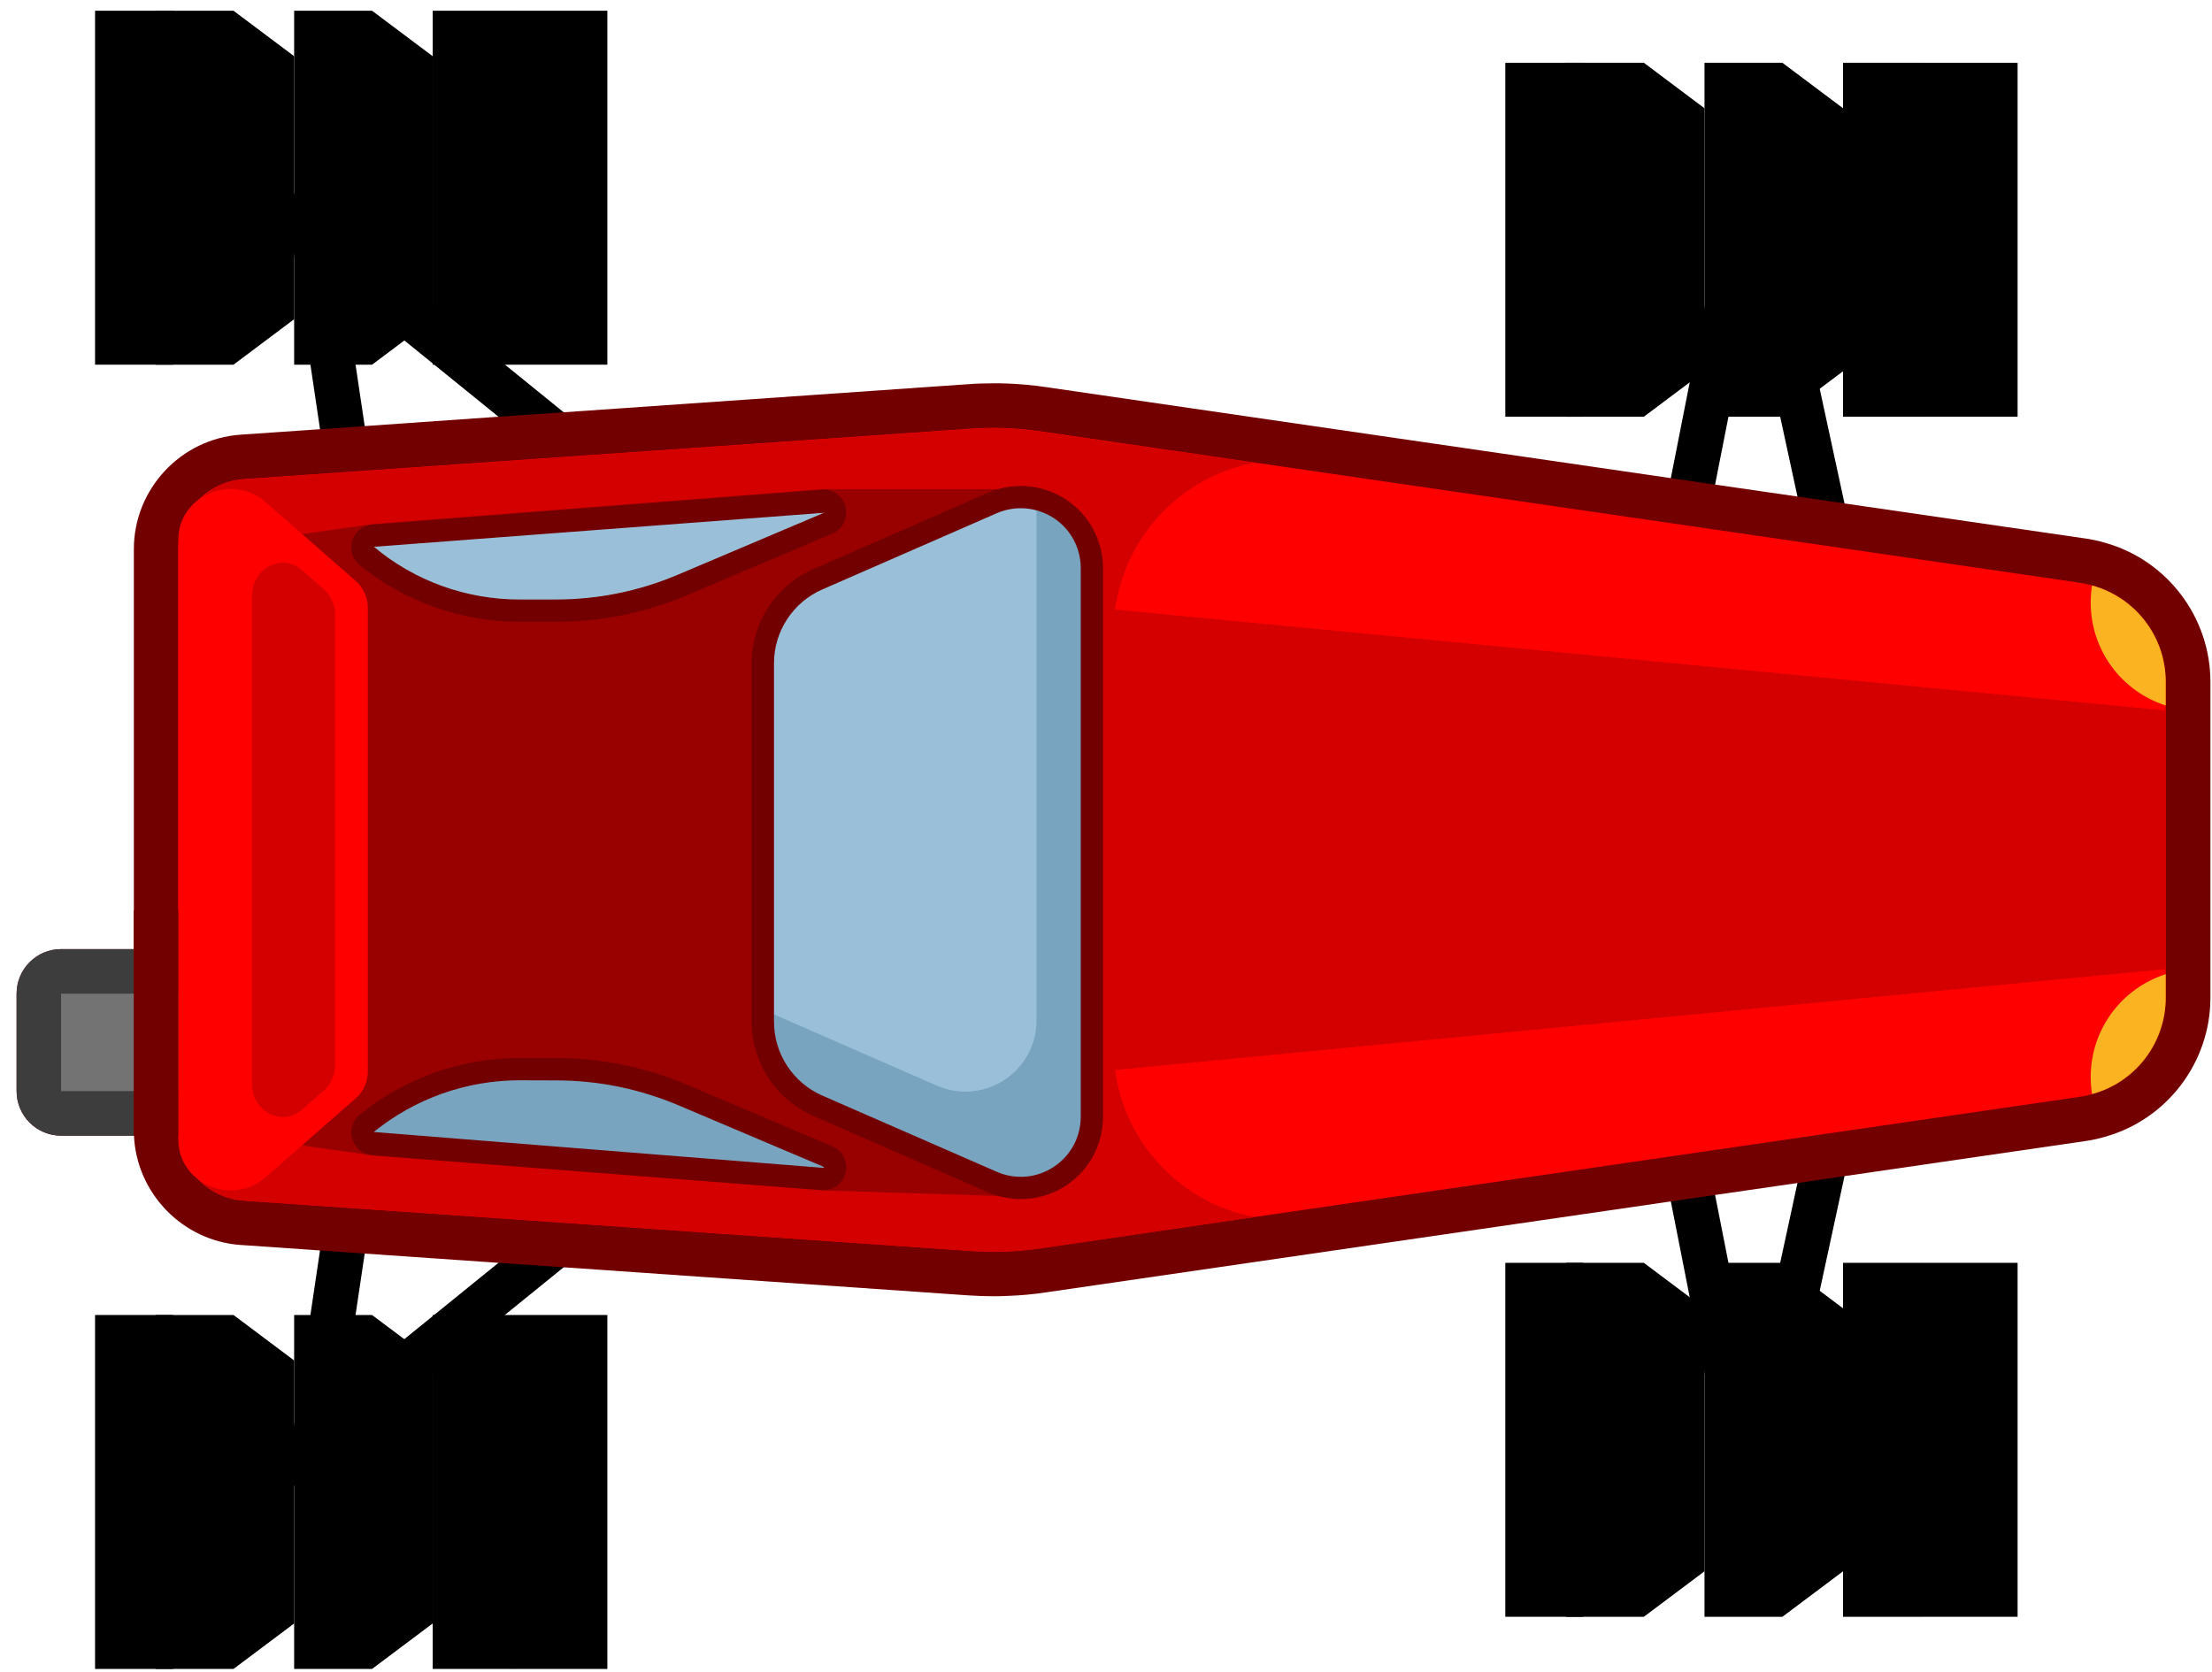 <svg width="123" height="93" viewBox="0 0 123 93" fill="none" xmlns="http://www.w3.org/2000/svg">
<path d="M39.642 29.653L31.349 22.928H31.343L15.779 10.309L17.794 23.864L20.298 40.698L22.752 40.339L20.279 23.691L19.17 16.247L27.717 23.176L38.08 31.581L39.642 29.653Z" fill="black"/>
<path d="M105.992 43.828L102.565 27.998L99.298 12.888L97.489 13.284L95.604 12.912L92.908 26.591L89.512 43.853L91.948 44.33L95.369 26.951L97.482 16.216L99.949 27.614L103.569 44.355L105.992 43.828Z" fill="black"/>
<path d="M39.642 63.755L31.349 70.48H31.343L15.779 83.099L17.794 69.544L20.298 52.71L22.752 53.07L20.279 69.718L19.17 77.161L27.717 70.232L38.08 61.827L39.642 63.755Z" fill="black"/>
<path d="M105.992 49.58L102.565 65.41L99.298 80.521L97.489 80.124L95.604 80.496L92.908 66.817L89.512 49.555L91.948 49.078L95.369 66.457L97.482 77.192L99.949 65.794L103.569 49.053L105.992 49.58Z" fill="black"/>
<path d="M122.913 37.928V55.481C122.913 59.088 120.496 62.267 117.031 63.228C116.696 63.327 116.349 63.402 116.021 63.451L102.565 65.41L99.949 65.794L95.369 66.457L92.908 66.817L58.168 71.874C57.474 71.98 56.749 72.048 56.005 72.073C55.757 72.085 55.509 72.091 55.261 72.091C54.796 72.091 54.325 72.073 53.842 72.042L31.349 70.48H31.343L27.717 70.232L20.279 69.718L17.794 69.544L13.412 69.24C13.412 69.24 13.387 69.24 13.381 69.24C10.152 69.011 7.598 66.371 7.449 63.16H3.402C2.032 63.16 0.923 62.051 0.923 60.681V55.264C0.923 53.894 2.032 52.784 3.402 52.784H7.443V30.54C7.443 27.199 10.053 24.404 13.381 24.174L17.794 23.87L20.279 23.697L27.723 23.176L31.355 22.928L53.842 21.366C54.319 21.329 54.796 21.317 55.261 21.317C55.509 21.317 55.757 21.317 56.005 21.329C56.749 21.36 57.455 21.422 58.156 21.528L92.908 26.591L95.369 26.951L99.949 27.614L102.565 27.998L116.021 29.957C116.039 29.957 116.052 29.963 116.064 29.963C116.324 30.007 116.665 30.069 117.031 30.18C120.496 31.141 122.913 34.321 122.913 37.928Z" fill="#730000"/>
<path d="M7.437 52.784V63.16H3.402C2.032 63.16 0.923 62.051 0.923 60.681V55.264C0.923 53.894 2.032 52.784 3.402 52.784H7.437Z" fill="#3D3D3D"/>
<path d="M10.697 55.264H3.396V60.681H10.697V55.264Z" fill="#737373"/>
<path d="M120.427 37.928V55.481C120.427 58.022 118.723 60.203 116.33 60.848C116.113 60.916 115.89 60.966 115.661 60.997L57.796 69.426C57.17 69.519 56.538 69.575 55.906 69.6C55.273 69.625 54.641 69.612 54.009 69.569L13.548 66.767C11.503 66.625 9.916 64.92 9.916 62.869V30.54C9.916 28.488 11.503 26.79 13.548 26.647L54.009 23.84C54.641 23.796 55.273 23.784 55.906 23.809C56.538 23.833 57.164 23.889 57.796 23.982L115.661 32.411C115.89 32.449 116.113 32.492 116.33 32.56C118.723 33.211 120.427 35.386 120.427 37.928Z" fill="#FF0000"/>
<path d="M16.542 26.443L15.73 26.498C15.984 26.48 16.251 26.461 16.542 26.443Z" fill="#FF0000"/>
<path d="M120.433 53.894L55.912 60.092V33.316L120.433 39.514V53.894Z" fill="#D40000"/>
<path d="M16.542 26.443L15.73 26.498C15.984 26.48 16.251 26.461 16.542 26.443Z" fill="#FF0000"/>
<path d="M69.764 67.685C65.215 66.823 61.918 62.85 61.918 58.22V46.865V46.555V35.201C61.918 30.571 65.215 26.591 69.764 25.736L57.802 23.994C57.17 23.901 56.544 23.846 55.912 23.821C55.28 23.796 54.648 23.809 54.015 23.852L19.573 26.244C19.43 26.257 19.288 26.263 19.151 26.275C18.872 26.294 18.6 26.313 18.339 26.331C18.203 26.337 18.073 26.35 17.949 26.356C17.614 26.381 17.292 26.405 16.982 26.424C16.833 26.436 16.684 26.443 16.542 26.455L15.73 26.511C15.606 26.517 15.488 26.529 15.37 26.536C15.141 26.548 14.93 26.567 14.738 26.579C13.976 26.629 13.554 26.66 13.554 26.66C11.509 26.802 9.922 28.5 9.922 30.552V62.881C9.922 64.933 11.509 66.637 13.554 66.78C13.554 66.78 13.976 66.811 14.738 66.86C14.93 66.873 15.141 66.891 15.37 66.904C15.488 66.91 15.606 66.922 15.73 66.928C15.984 66.947 16.25 66.966 16.542 66.984C16.684 66.997 16.833 67.003 16.982 67.015C17.292 67.034 17.614 67.058 17.949 67.083C18.073 67.09 18.203 67.102 18.339 67.108C18.6 67.127 18.872 67.145 19.151 67.164C19.288 67.176 19.43 67.183 19.573 67.195C19.957 67.22 20.354 67.245 20.763 67.275C20.967 67.288 21.178 67.3 21.389 67.319C22.219 67.375 23.093 67.437 24.004 67.499L54.015 69.581C54.648 69.625 55.28 69.637 55.912 69.612C56.544 69.587 57.176 69.532 57.802 69.439L60.052 69.11L69.764 67.685Z" fill="#D40000"/>
<path d="M55.534 27.205H45.728L20.744 29.145L15.767 29.852C14.131 30.087 12.916 31.482 12.916 33.137V46.704V60.272C12.916 61.92 14.131 63.321 15.767 63.557L20.744 64.263L45.728 66.203L55.534 66.513C58.28 66.6 60.715 65.385 60.715 61.716V31.606C60.715 29.257 59.017 27.199 55.534 27.205Z" fill="#990000"/>
<path d="M19.802 61.065C20.211 60.706 20.453 60.166 20.453 59.59V46.698V33.806C20.453 33.236 20.211 32.69 19.802 32.331L18.562 31.246L14.769 27.924C12.928 26.313 9.947 27.54 9.916 29.988C9.916 30.007 9.916 30.025 9.916 30.044V32.721V46.698V60.675V63.352C9.916 63.371 9.916 63.389 9.916 63.408C9.947 65.856 12.928 67.083 14.769 65.472C16.839 63.662 18.562 62.15 18.562 62.15L19.802 61.065Z" fill="#FF0000"/>
<path d="M16.796 31.711C15.681 30.732 14.013 31.593 14.013 33.143V46.71V60.278C14.013 61.827 15.681 62.683 16.796 61.71L17.999 60.656C18.395 60.309 18.631 59.782 18.631 59.224V46.704V34.19C18.631 33.633 18.401 33.112 17.999 32.759L16.796 31.711Z" fill="#D40000"/>
<path d="M46.038 64.319L37.968 60.898C35.737 59.949 33.332 59.46 30.909 59.46H28.888C25.796 59.46 22.796 60.526 20.397 62.472C19.938 62.844 20.168 63.581 20.756 63.631L45.741 65.571C46.466 65.627 46.714 64.61 46.038 64.319Z" fill="#78A4BF"/>
<path d="M46.038 29.102L37.968 32.523C35.737 33.471 33.332 33.961 30.909 33.961H28.888C25.796 33.961 22.796 32.895 20.397 30.949C19.938 30.577 20.168 29.839 20.756 29.79L45.741 27.85C46.466 27.794 46.714 28.817 46.038 29.102Z" fill="#9AC0D9"/>
<path d="M120.428 37.928V39.236C118.004 38.461 116.256 36.192 116.256 33.515C116.256 33.192 116.281 32.87 116.331 32.56C118.723 33.211 120.428 35.386 120.428 37.928Z" fill="#FCB321"/>
<path d="M120.428 54.179V55.481C120.428 58.022 118.723 60.203 116.331 60.848C116.281 60.538 116.256 60.216 116.256 59.894C116.256 57.222 118.004 54.954 120.428 54.179Z" fill="#FCB321"/>
<path d="M9.916 50.634H7.437V63.148H9.916V50.634Z" fill="#730000"/>
<path d="M45.475 32.219C43.621 33.031 42.419 34.866 42.419 36.886V46.853V56.819C42.419 58.846 43.615 60.675 45.475 61.486L55.175 65.726C57.79 66.866 60.716 64.951 60.716 62.1V46.847V31.593C60.716 28.742 57.79 26.827 55.175 27.968L45.475 32.219Z" fill="#9AC0D9"/>
<path d="M57.635 27.744V41.498V56.751C57.635 59.602 54.71 61.517 52.094 60.377L42.419 56.144V56.826C42.419 58.852 43.615 60.681 45.475 61.493L55.175 65.732C57.79 66.873 60.716 64.957 60.716 62.106V46.853V31.599C60.716 29.647 59.346 28.135 57.635 27.744Z" fill="#78A4BF"/>
<path d="M45.791 66.191C45.754 66.191 45.723 66.191 45.686 66.185L20.701 64.245C20.181 64.201 19.741 63.854 19.586 63.352C19.431 62.85 19.592 62.317 20.001 61.989C22.505 59.956 25.66 58.84 28.883 58.84H30.904C33.426 58.84 35.887 59.342 38.205 60.328L46.275 63.749C46.864 63.997 47.167 64.604 47.012 65.224C46.876 65.806 46.38 66.191 45.791 66.191ZM28.883 60.08C25.939 60.08 23.063 61.102 20.782 62.956L45.785 64.951L45.822 64.902L45.804 64.895L37.734 61.474C35.564 60.557 33.271 60.086 30.916 60.086L28.883 60.08Z" fill="#730000"/>
<path d="M30.904 34.581H28.883C25.66 34.581 22.505 33.459 20.001 31.432C19.592 31.104 19.431 30.564 19.586 30.069C19.741 29.567 20.181 29.22 20.701 29.176L45.686 27.236C46.318 27.18 46.87 27.583 47.018 28.203C47.167 28.823 46.864 29.43 46.281 29.678L38.211 33.099C35.887 34.085 33.426 34.581 30.904 34.581ZM45.816 28.519L20.794 30.41C23.063 32.319 25.939 33.341 28.877 33.341H30.897C33.252 33.341 35.552 32.876 37.715 31.953L45.785 28.532C45.81 28.525 45.816 28.519 45.816 28.519Z" fill="#730000"/>
<path d="M56.761 66.687C56.142 66.687 55.516 66.556 54.927 66.302L45.227 62.063C43.144 61.152 41.799 59.094 41.799 56.826V36.886C41.799 34.612 43.144 32.56 45.227 31.649L54.927 27.41C56.346 26.79 57.97 26.926 59.266 27.775C60.561 28.624 61.336 30.056 61.336 31.606V62.112C61.336 63.662 60.561 65.094 59.266 65.943C58.509 66.439 57.635 66.687 56.761 66.687ZM56.761 28.265C56.309 28.265 55.85 28.358 55.423 28.544L45.723 32.783C44.093 33.496 43.039 35.108 43.039 36.886V56.826C43.039 58.604 44.093 60.216 45.723 60.929L55.423 65.168C56.458 65.621 57.642 65.522 58.584 64.902C59.532 64.282 60.096 63.241 60.096 62.106V31.599C60.096 30.471 59.532 29.424 58.584 28.804C58.032 28.451 57.4 28.265 56.761 28.265Z" fill="#730000"/>
<path d="M12.984 20.282H8.658V0.597H12.984L16.356 3.126V17.753L12.984 20.282Z" fill="black"/>
<path d="M20.688 20.282H16.356V0.597H20.688L24.06 3.126V17.753L20.688 20.282Z" fill="black"/>
<path d="M28.392 20.282H24.06V0.597H28.392L31.764 3.126V17.753L28.392 20.282Z" fill="black"/>
<path d="M9.619 0.597H5.286V20.282H9.619V0.597Z" fill="black"/>
<path d="M33.772 0.597H28.392V20.282H33.772V0.597Z" fill="black"/>
<path d="M91.408 23.176H87.075V3.491H91.408L94.779 6.02V20.648L91.408 23.176Z" fill="black"/>
<path d="M99.112 23.176H94.78V3.491H99.112L102.484 6.02V20.648L99.112 23.176Z" fill="black"/>
<path d="M106.81 23.176H102.483V3.491H106.81L110.181 6.02V20.648L106.81 23.176Z" fill="black"/>
<path d="M88.037 3.491H83.704V23.176H88.037V3.491Z" fill="black"/>
<path d="M112.19 3.491H106.811V23.176H112.19V3.491Z" fill="black"/>
<path d="M12.984 92.818H8.658V73.133H12.984L16.356 75.662V90.289L12.984 92.818Z" fill="black"/>
<path d="M20.688 92.818H16.356V73.133H20.688L24.06 75.661V90.289L20.688 92.818Z" fill="black"/>
<path d="M28.392 92.818H24.06V73.133H28.392L31.764 75.661V90.289L28.392 92.818Z" fill="black"/>
<path d="M9.619 73.133H5.286V92.818H9.619V73.133Z" fill="black"/>
<path d="M33.772 73.133H28.392V92.818H33.772V73.133Z" fill="black"/>
<path d="M91.408 89.917H87.075V70.232H91.408L94.779 72.761V87.388L91.408 89.917Z" fill="black"/>
<path d="M99.112 89.917H94.78V70.232H99.112L102.484 72.761V87.388L99.112 89.917Z" fill="black"/>
<path d="M106.81 89.917H102.483V70.232H106.81L110.181 72.761V87.388L106.81 89.917Z" fill="black"/>
<path d="M88.037 70.232H83.704V89.917H88.037V70.232Z" fill="black"/>
<path d="M112.19 70.232H106.811V89.917H112.19V70.232Z" fill="black"/>
</svg>
